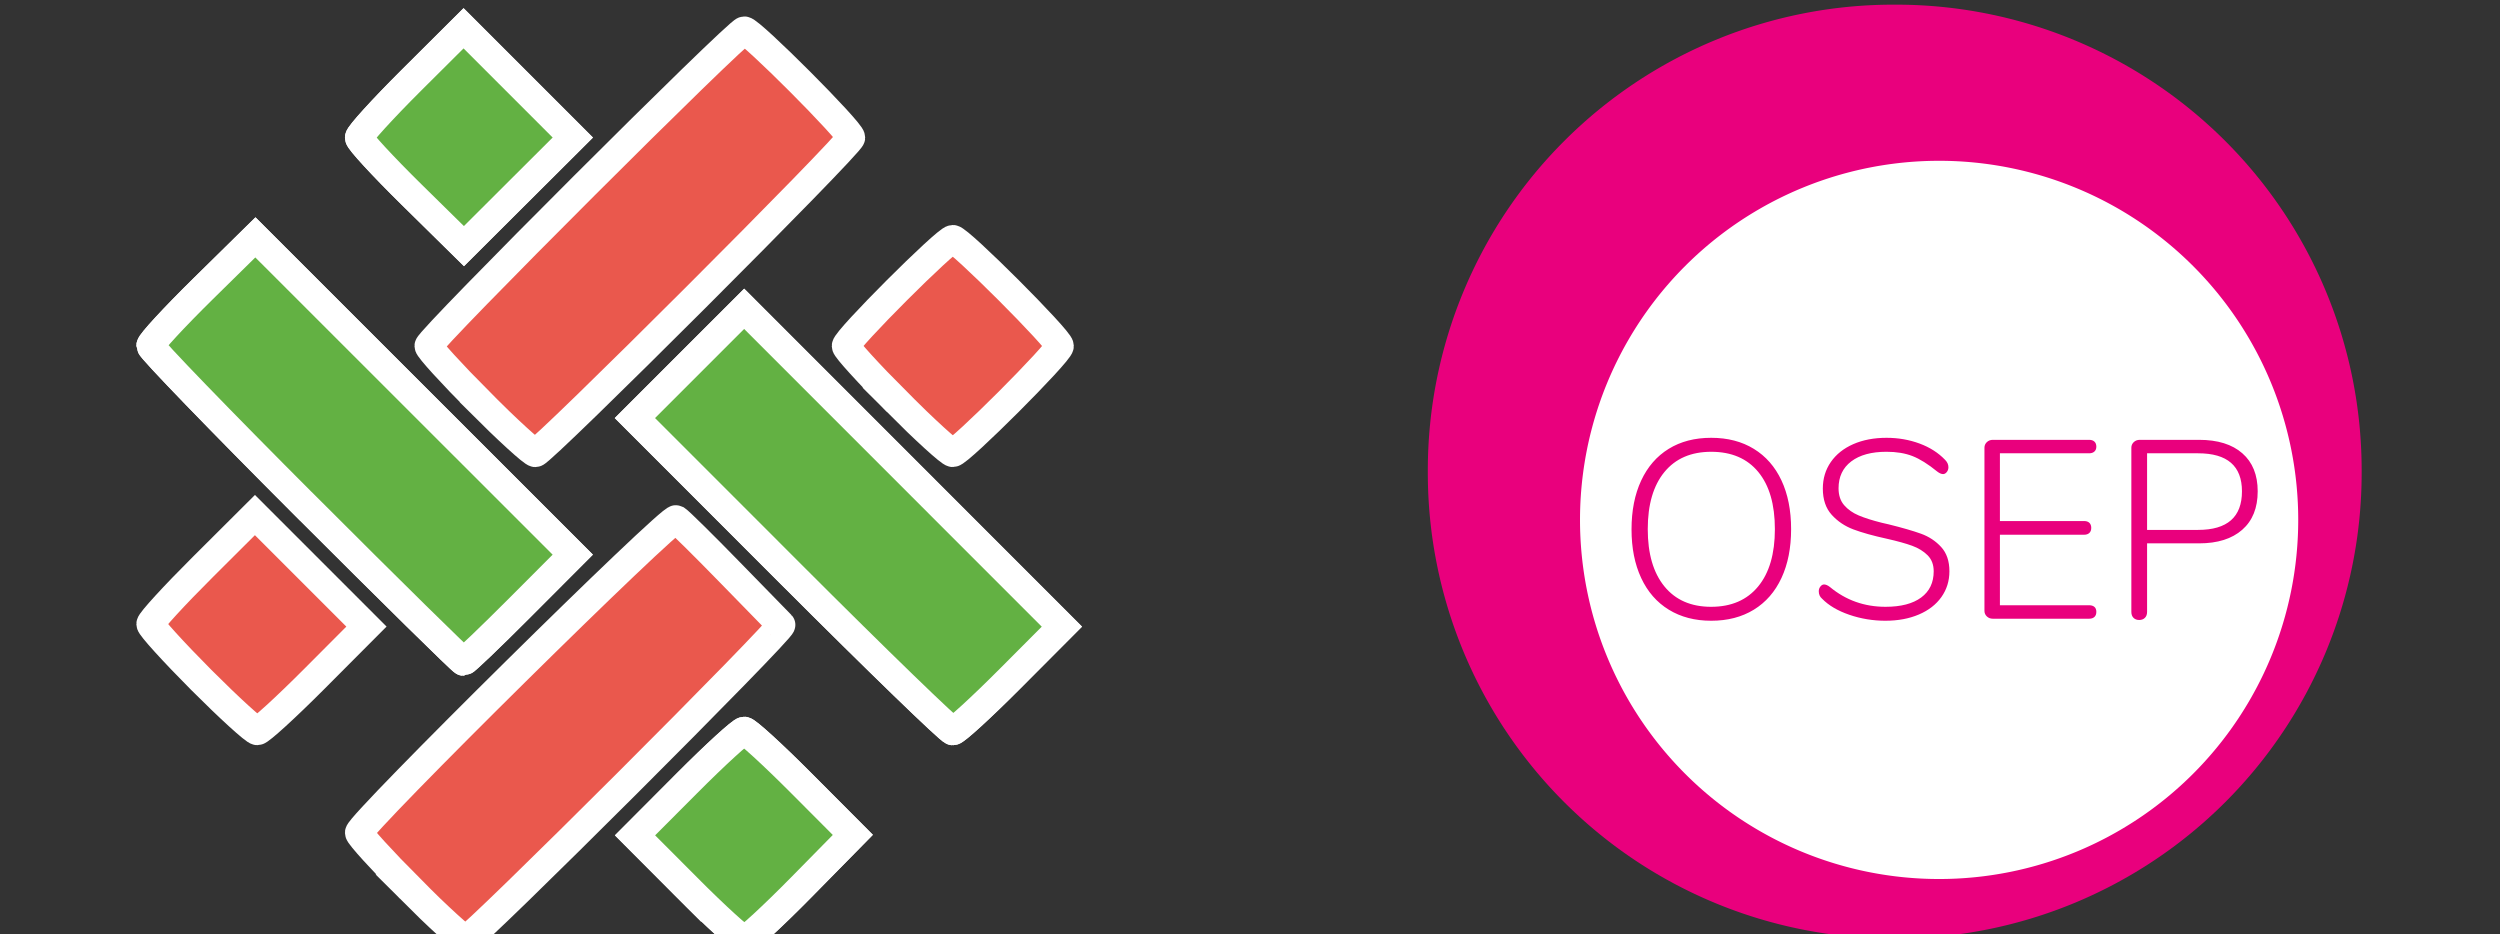 <?xml version="1.0" encoding="UTF-8" standalone="no"?>
<svg
   xmlns:dc="http://purl.org/dc/elements/1.1/"
   xmlns:cc="http://creativecommons.org/ns#"
   xmlns:rdf="http://www.w3.org/1999/02/22-rdf-syntax-ns#"
   xmlns:svg="http://www.w3.org/2000/svg"
   xmlns="http://www.w3.org/2000/svg"
   xmlns:sodipodi="http://sodipodi.sourceforge.net/DTD/sodipodi-0.dtd"
   xmlns:inkscape="http://www.inkscape.org/namespaces/inkscape"
   id="Layer_1"
   viewBox="0 0 66.1 24.7"
   version="1.1"
   sodipodi:docname="1e9652bec24bcaacf5285be19746a750.svg"
   inkscape:version="0.92.3 (2405546, 2018-03-11)">
  <rect x="0" y="0" width="66.1" height="24.7" fill="#333333" stroke="none"/>
  <sodipodi:namedview
     pagecolor="#ffffff"
     bordercolor="#666666"
     borderopacity="1"
     objecttolerance="10"
     gridtolerance="10"
     guidetolerance="10"
     inkscape:pageopacity="0"
     inkscape:pageshadow="2"
     inkscape:window-width="1533"
     inkscape:window-height="836"
     id="namedview25"
     showgrid="false"
     inkscape:zoom="14.08472"
     inkscape:cx="33.049999"
     inkscape:cy="12.35"
     inkscape:window-x="67"
     inkscape:window-y="27"
     inkscape:window-maximized="1"
     inkscape:current-layer="Layer_1" />
  <defs
     id="defs27" />
  <style
     id="style2">.st0{fill:#fff}.st1{fill:#f9a83a}</style>
  <g
     id="g4764"
     transform="matrix(1.506,0,0,1.506,3.501,-5.669)">
    <path
       style="fill:#ea584d;stroke:#ffffff;stroke-width:0.5;stroke-miterlimit:4;stroke-dasharray:none"
       d="M 4.874,19.366 C 4.383,18.873 3.981,18.431 3.981,18.384 c 0,-0.153 5.471,-5.56 5.566,-5.501 0.051,0.031 0.477,0.451 0.947,0.934 0.471,0.482 0.873,0.895 0.895,0.917 0.055,0.056 -5.424,5.527 -5.535,5.527 -0.049,0 -0.491,-0.403 -0.982,-0.895 z m 4.863,-0.02 -0.913,-0.916 0.913,-0.916 c 0.502,-0.504 0.953,-0.916 1.003,-0.916 0.05,0 0.499,0.41 0.999,0.912 l 0.909,0.912 -0.905,0.92 c -0.498,0.506 -0.947,0.92 -0.999,0.92 -0.052,0 -0.505,-0.412 -1.007,-0.916 z M 1.211,15.703 C 0.72,15.21 0.319,14.768 0.319,14.72 c 0,-0.048 0.412,-0.498 0.916,-1 l 0.916,-0.913 0.979,0.979 0.979,0.979 -0.913,0.916 c -0.502,0.504 -0.954,0.916 -1.003,0.916 -0.05,0 -0.492,-0.403 -0.983,-0.895 z M 11.568,13.851 8.822,11.104 9.781,10.145 10.741,9.186 l 2.789,2.79 2.789,2.79 -0.913,0.916 c -0.502,0.504 -0.953,0.916 -1.002,0.916 -0.049,0 -1.325,-1.236 -2.835,-2.747 z M 3.043,12.652 C 1.545,11.153 0.319,9.885 0.319,9.834 c 0,-0.051 0.414,-0.499 0.92,-0.997 l 0.92,-0.905 2.786,2.785 2.786,2.785 -0.936,0.938 c -0.515,0.516 -0.956,0.938 -0.981,0.938 -0.025,0 -1.272,-1.227 -2.77,-2.726 z M 6.095,10.819 C 5.604,10.327 5.202,9.885 5.202,9.838 c 0,-0.114 5.426,-5.535 5.54,-5.535 0.114,0 1.873,1.763 1.873,1.877 0,0.114 -5.426,5.535 -5.54,5.535 -0.049,0 -0.49,-0.403 -0.981,-0.895 z m 7.325,0 c -0.491,-0.492 -0.892,-0.933 -0.892,-0.98 0,-0.114 1.761,-1.875 1.875,-1.875 0.114,0 1.875,1.761 1.875,1.875 0,0.114 -1.761,1.875 -1.875,1.875 -0.05,0 -0.492,-0.403 -0.983,-0.895 z M 4.901,7.18 C 4.395,6.682 3.981,6.233 3.981,6.181 c 0,-0.052 0.412,-0.505 0.916,-1.007 l 0.916,-0.913 0.959,0.959 0.959,0.959 -0.956,0.953 -0.956,0.953 z"
       id="path4893"
       inkscape:connector-curvature="0" />
    <path
       style="fill:#63b143;stroke:#ffffff;stroke-width:0.5;stroke-miterlimit:4;stroke-dasharray:none"
       d="M 9.737,19.345 8.824,18.43 9.737,17.514 c 0.502,-0.504 0.953,-0.916 1.003,-0.916 0.05,0 0.499,0.41 0.999,0.912 l 0.909,0.912 -0.905,0.92 c -0.498,0.506 -0.947,0.92 -0.999,0.92 -0.052,0 -0.505,-0.412 -1.007,-0.916 z m 1.831,-5.494 -2.746,-2.747 0.959,-0.959 0.959,-0.959 2.789,2.79 2.789,2.79 -0.913,0.916 c -0.502,0.504 -0.953,0.916 -1.002,0.916 -0.049,0 -1.325,-1.236 -2.835,-2.747 z M 3.043,12.652 C 1.545,11.153 0.319,9.885 0.319,9.834 c 0,-0.051 0.414,-0.499 0.92,-0.997 l 0.92,-0.905 2.786,2.785 2.786,2.785 -0.936,0.938 c -0.515,0.516 -0.956,0.938 -0.981,0.938 -0.025,0 -1.272,-1.227 -2.77,-2.726 z M 4.901,7.18 C 4.395,6.682 3.981,6.233 3.981,6.181 c 0,-0.052 0.412,-0.505 0.916,-1.007 L 5.814,4.261 6.773,5.22 7.732,6.179 6.776,7.132 5.821,8.085 Z"
       id="path4891"
       inkscape:connector-curvature="0" />
  </g>
  <g
     transform="matrix(0.059,0,0,0.059,36.449,-2.59)"
     id="g3960">
    <path
       inkscape:connector-curvature="0"
       id="path4"
       style="fill:#e9007d"
       d="m 230.724,45.984 h 1.189 a 208.649,208.649 0 0 1 208.649,208.649 v 1.189 A 208.649,208.649 0 0 1 231.913,464.471 h -1.189 A 208.649,208.649 0 0 1 22.075,255.822 v -1.189 A 208.649,208.649 0 0 1 230.724,45.984 Z" />
    <path
       inkscape:connector-curvature="0"
       id="path6"
       style="fill:none"
       d="m 230.724,45.484 h 1.189 c 57.719,0.022 110.07,23.437 147.891,61.258 37.821,37.821 61.236,90.172 61.258,147.891 v 1.189 c -0.022,57.719 -23.437,110.07 -61.258,147.891 -37.821,37.821 -90.172,61.236 -147.891,61.258 h -1.189 C 173.005,464.949 120.654,441.534 82.833,403.713 45.012,365.892 21.597,313.541 21.575,255.822 v -1.189 C 21.597,196.914 45.012,144.563 82.833,106.742 120.654,68.921 173.005,45.506 230.724,45.484 Z M 83.54,107.449 C 45.845,145.144 22.553,197.118 22.575,254.633 v 1.189 c -0.022,57.515 23.27,109.489 60.965,147.184 37.695,37.695 89.669,60.987 147.184,60.965 h 1.189 c 57.515,0.022 109.489,-23.27 147.184,-60.965 37.695,-37.695 60.987,-89.669 60.965,-147.184 v -1.189 C 440.084,197.118 416.792,145.144 379.097,107.449 341.402,69.754 289.428,46.462 231.913,46.484 h -1.189 C 173.209,46.462 121.235,69.754 83.54,107.449 Z" />
    <path
       inkscape:connector-curvature="0"
       id="path8"
       style="fill:#ffffff;stroke-width:10px"
       d="M 412.138,276.885 A 160.929,160.929 0 0 1 251.209,437.814 160.929,160.929 0 0 1 90.28,276.885 160.929,160.929 0 0 1 251.209,115.956 160.929,160.929 0 0 1 412.138,276.885 Z" />
    <path
       inkscape:connector-curvature="0"
       id="path10"
       style="fill:none"
       d="m 417.138,276.885 c 0,45.461 -18.847,87.577 -48.599,117.33 -29.753,29.752 -71.869,48.599 -117.33,48.599 -45.461,0 -87.577,-18.847 -117.33,-48.599 -29.752,-29.753 -48.599,-71.869 -48.599,-117.33 0,-45.461 18.847,-87.577 48.599,-117.33 29.753,-29.752 71.869,-48.599 117.33,-48.599 45.461,0 87.577,18.847 117.33,48.599 29.752,29.753 48.599,71.869 48.599,117.33 z M 361.467,166.627 c -28.492,-28.493 -66.84,-45.671 -110.258,-45.671 -43.418,0 -81.766,17.178 -110.258,45.671 -28.493,28.492 -45.671,66.84 -45.671,110.258 0,43.418 17.178,81.766 45.671,110.258 28.492,28.493 66.84,45.671 110.258,45.671 43.418,0 81.766,-17.178 110.258,-45.671 28.493,-28.492 45.671,-66.84 45.671,-110.258 0,-43.418 -17.178,-81.766 -45.671,-110.258 z" />
    <path
       inkscape:connector-curvature="0"
       id="path12"
       style="text-transform:capitalize;white-space:pre;fill:#e9007d"
       d="m 149.068,322.076 c -7.28,0 -13.61,-1.65 -18.99,-4.95 -5.38,-3.293 -9.51,-8.03 -12.39,-14.21 -2.88,-6.18 -4.32,-13.437 -4.32,-21.77 0,-8.413 1.44,-15.71 4.32,-21.89 2.88,-6.18 6.99,-10.917 12.33,-14.21 5.347,-3.3 11.697,-4.95 19.05,-4.95 7.353,0 13.72,1.65 19.1,4.95 5.38,3.293 9.51,8.01 12.39,14.15 2.88,6.14 4.32,13.417 4.32,21.83 0,8.413 -1.44,15.71 -4.32,21.89 -2.88,6.18 -7.01,10.917 -12.39,14.21 -5.38,3.3 -11.747,4.95 -19.1,4.95 z m 0,-6.25 c 9.02,0 16.03,-3.033 21.03,-9.1 5.007,-6.067 7.51,-14.633 7.51,-25.7 0,-11.067 -2.483,-19.613 -7.45,-25.64 -4.967,-6.02 -11.997,-9.03 -21.09,-9.03 -9.02,0 -16.013,3.03 -20.98,9.09 -4.967,6.067 -7.45,14.593 -7.45,25.58 0,10.993 2.483,19.54 7.45,25.64 4.967,6.107 11.96,9.16 20.98,9.16 z m 78.109,6.25 c -5.607,0 -11.007,-0.89 -16.2,-2.67 -5.193,-1.78 -9.27,-4.187 -12.23,-7.22 -0.98,-0.833 -1.47,-1.933 -1.47,-3.3 0,-0.833 0.247,-1.553 0.74,-2.16 0.487,-0.607 1.033,-0.91 1.64,-0.91 0.76,0 1.633,0.38 2.62,1.14 7.127,5.913 15.427,8.87 24.9,8.87 6.9,0 12.223,-1.383 15.97,-4.15 3.753,-2.767 5.63,-6.69 5.63,-11.77 0,-2.96 -0.91,-5.35 -2.73,-7.17 -1.813,-1.813 -4.123,-3.233 -6.93,-4.26 -2.807,-1.02 -6.56,-2.063 -11.26,-3.13 -6.213,-1.36 -11.233,-2.76 -15.06,-4.2 -3.833,-1.44 -7.073,-3.62 -9.72,-6.54 -2.653,-2.92 -3.98,-6.843 -3.98,-11.77 0,-4.473 1.193,-8.433 3.58,-11.88 2.387,-3.447 5.74,-6.12 10.06,-8.02 4.32,-1.893 9.283,-2.84 14.89,-2.84 5.233,0 10.163,0.853 14.79,2.56 4.62,1.707 8.447,4.15 11.48,7.33 0.987,0.987 1.48,2.087 1.48,3.3 0,0.833 -0.247,1.553 -0.74,2.16 -0.493,0.607 -1.043,0.91 -1.65,0.91 -0.76,0 -1.633,-0.38 -2.62,-1.14 -4.093,-3.333 -7.787,-5.643 -11.08,-6.93 -3.3,-1.287 -7.187,-1.93 -11.66,-1.93 -6.74,0 -12.007,1.44 -15.8,4.32 -3.787,2.88 -5.68,6.897 -5.68,12.05 0,3.107 0.833,5.627 2.5,7.56 1.667,1.933 3.843,3.467 6.53,4.6 2.693,1.14 6.163,2.24 10.41,3.3 l 2.95,0.68 c 6.14,1.52 10.993,2.923 14.56,4.21 3.56,1.287 6.573,3.277 9.04,5.97 2.46,2.693 3.69,6.313 3.69,10.86 0,4.32 -1.193,8.167 -3.58,11.54 -2.387,3.373 -5.76,5.987 -10.12,7.84 -4.36,1.86 -9.343,2.79 -14.95,2.79 z m 48.095,-0.91 c -1.06,0 -1.95,-0.34 -2.67,-1.02 -0.72,-0.687 -1.08,-1.52 -1.08,-2.5 v -73.11 c 0,-0.987 0.36,-1.823 1.08,-2.51 0.72,-0.68 1.61,-1.02 2.67,-1.02 h 43.2 c 0.986,0 1.766,0.267 2.34,0.8 0.566,0.527 0.85,1.283 0.85,2.27 0,0.913 -0.284,1.633 -0.85,2.16 -0.574,0.533 -1.354,0.8 -2.34,0.8 h -40.02 v 30.36 h 37.75 c 0.986,0 1.763,0.263 2.33,0.79 0.566,0.533 0.85,1.293 0.85,2.28 0,0.98 -0.284,1.737 -0.85,2.27 -0.567,0.533 -1.344,0.8 -2.33,0.8 h -37.75 v 31.6 h 40.02 c 0.986,0 1.766,0.247 2.34,0.74 0.566,0.493 0.85,1.233 0.85,2.22 0,0.987 -0.284,1.743 -0.85,2.27 -0.574,0.533 -1.354,0.8 -2.34,0.8 z m 65.601,0.57 c -1.06,0 -1.914,-0.323 -2.56,-0.97 -0.64,-0.64 -0.96,-1.53 -0.96,-2.67 v -73.56 c 0,-0.987 0.36,-1.823 1.08,-2.51 0.72,-0.68 1.61,-1.02 2.67,-1.02 h 26.6 c 8.34,0 14.803,2.01 19.39,6.03 4.586,4.013 6.88,9.697 6.88,17.05 0,7.433 -2.314,13.177 -6.94,17.23 -4.62,4.053 -11.064,6.08 -19.33,6.08 h -23.3 v 30.7 c 0,1.14 -0.324,2.03 -0.97,2.67 -0.647,0.647 -1.5,0.97 -2.56,0.97 z m 26.38,-40.37 c 13.113,0 19.67,-5.76 19.67,-17.28 0,-11.367 -6.557,-17.05 -19.67,-17.05 h -22.85 v 34.33 z" />
    <path
       inkscape:connector-curvature="0"
       id="path14"
       style="fill:none"
       d="m 149.068,322.576 c -7.343,0 -13.804,-1.695 -19.251,-5.024 -5.438,-3.342 -9.673,-8.182 -12.582,-14.425 -2.905,-6.234 -4.367,-13.599 -4.367,-21.981 0,-8.461 1.462,-15.867 4.367,-22.101 2.909,-6.243 7.123,-11.083 12.52,-14.425 5.416,-3.329 11.897,-5.024 19.313,-5.024 7.416,0 13.913,1.695 19.361,5.024 5.438,3.341 9.672,8.161 12.582,14.364 2.905,6.194 4.367,13.58 4.367,22.042 0,8.461 -1.462,15.867 -4.367,22.101 -2.909,6.243 -7.144,11.083 -12.582,14.425 -5.448,3.329 -11.945,5.024 -19.361,5.024 z m 18.839,-5.876 c 5.322,-3.244 9.347,-7.878 12.198,-13.995 2.855,-6.126 4.273,-13.314 4.273,-21.679 0,-8.364 -1.418,-15.532 -4.273,-21.618 -2.85,-6.077 -6.876,-10.691 -12.198,-13.936 -5.312,-3.271 -11.549,-4.876 -18.839,-4.876 -7.29,0 -13.509,1.605 -18.787,4.875 -5.283,3.245 -9.289,7.879 -12.14,13.996 -2.855,6.126 -4.273,13.314 -4.273,21.679 0,8.284 1.418,15.433 4.273,21.559 2.851,6.117 6.876,10.75 12.198,13.995 5.312,3.271 11.512,4.876 18.729,4.876 7.29,0 13.527,-1.605 18.839,-4.876 z M 127.7,306.982 c -5.013,-6.189 -7.562,-14.893 -7.562,-25.956 0,-11.057 2.55,-19.741 7.563,-25.897 5.061,-6.131 12.248,-9.273 21.367,-9.273 9.191,0 16.414,3.121 21.476,9.212 5.014,6.116 7.564,14.821 7.564,25.958 0,11.137 -2.57,19.862 -7.624,26.018 -5.094,6.137 -12.297,9.282 -21.416,9.282 -9.12,0 -16.307,-3.166 -21.368,-9.344 z m 21.368,8.344 c 8.921,0 15.738,-2.921 20.644,-8.918 4.96,-5.978 7.396,-14.385 7.396,-25.382 0,-10.997 -2.416,-19.384 -7.336,-25.322 -4.872,-5.949 -11.709,-8.848 -20.704,-8.848 -8.921,0 -15.72,2.918 -20.593,8.907 -4.921,5.978 -7.337,14.346 -7.337,25.263 0,10.923 2.417,19.312 7.338,25.324 4.873,6.036 11.672,8.976 20.592,8.976 z m 78.109,7.25 c -5.648,0 -11.13,-0.904 -16.362,-2.697 -5.241,-1.796 -9.403,-4.263 -12.414,-7.331 -1.032,-0.921 -1.624,-2.193 -1.624,-3.662 0,-0.914 0.316,-1.791 0.851,-2.474 0.56,-0.668 1.301,-1.096 2.029,-1.096 0.86,0 1.9,0.464 2.939,1.255 7.052,5.87 15.192,8.755 24.581,8.755 6.837,0 12.012,-1.326 15.673,-4.052 3.676,-2.674 5.427,-6.396 5.427,-11.368 0,-2.871 -0.836,-5.069 -2.584,-6.816 -1.772,-1.772 -3.985,-3.139 -6.747,-4.144 -2.788,-1.014 -6.51,-2.048 -11.198,-3.112 -6.227,-1.363 -11.279,-2.773 -15.127,-4.22 -3.884,-1.467 -7.222,-3.713 -9.914,-6.672 -2.705,-3.008 -4.11,-7.099 -4.11,-12.106 0,-4.545 1.238,-8.654 3.669,-12.165 2.428,-3.506 5.895,-6.26 10.27,-8.193 4.374,-1.91 9.437,-2.882 15.091,-2.882 5.276,0 10.292,0.872 14.963,2.591 4.668,1.731 8.581,4.227 11.661,7.445 1.038,1.062 1.626,2.339 1.626,3.654 0,0.914 -0.305,1.801 -0.852,2.475 -0.552,0.68 -1.31,1.095 -2.038,1.095 -0.86,0 -1.896,-0.461 -2.936,-1.252 -4.067,-3.315 -7.694,-5.586 -10.946,-6.852 -3.25,-1.273 -7.046,-1.896 -11.478,-1.896 -6.674,0 -11.79,1.38 -15.497,4.218 -3.713,2.788 -5.483,6.606 -5.483,11.652 0,3.029 0.774,5.373 2.379,7.233 1.627,1.888 3.706,3.36 6.346,4.467 2.671,1.131 6.102,2.218 10.332,3.274 l 2.953,0.681 c 6.15,1.522 11.028,2.933 14.61,4.225 3.613,1.313 6.726,3.37 9.239,6.103 2.512,2.781 3.821,6.57 3.821,11.197 0,4.394 -1.24,8.393 -3.672,11.829 -2.429,3.432 -5.917,6.126 -10.332,8.011 -4.412,1.876 -9.493,2.83 -15.146,2.83 z m 14.754,-3.75 c 4.304,-1.82 7.563,-4.355 9.908,-7.669 2.342,-3.31 3.488,-7.005 3.488,-11.251 0,-4.467 -1.151,-7.918 -3.559,-10.523 -2.421,-2.653 -5.334,-4.576 -8.841,-5.837 -3.552,-1.282 -8.377,-2.677 -14.506,-4.194 l -2.946,-0.679 c -4.262,-1.064 -7.778,-2.178 -10.493,-3.327 -2.734,-1.159 -5.007,-2.755 -6.714,-4.733 -1.729,-2.006 -2.621,-4.702 -2.621,-7.887 0,-5.26 2.016,-9.476 5.877,-12.448 3.879,-2.922 9.297,-4.422 16.103,-4.422 4.514,0 8.492,0.663 11.842,1.964 3.334,1.308 7.093,3.656 11.21,7.005 0.931,0.725 1.648,1.031 2.308,1.031 0.486,0 0.828,-0.191 1.262,-0.725 0.439,-0.54 0.628,-1.093 0.628,-1.845 0,-1.111 -0.398,-2.034 -1.334,-2.946 -2.986,-3.142 -6.727,-5.532 -11.299,-7.215 -4.583,-1.695 -9.427,-2.529 -14.617,-2.529 -5.56,0 -10.422,0.921 -14.689,2.798 -4.265,1.866 -7.504,4.459 -9.85,7.847 -2.343,3.383 -3.491,7.194 -3.491,11.595 0,4.847 1.249,8.602 3.85,11.434 2.601,2.88 5.744,4.995 9.526,6.408 3.806,1.433 8.792,2.823 14.991,4.18 4.711,1.069 8.498,2.122 11.324,3.148 2.852,1.049 5.259,2.522 7.113,4.376 1.892,1.893 2.876,4.475 2.876,7.524 0,5.188 -2.003,9.312 -5.833,12.172 -3.833,2.808 -9.304,4.248 -16.267,4.248 -9.557,0 -18.011,-3.024 -25.213,-8.98 -0.931,-0.725 -1.647,-1.03 -2.307,-1.03 -0.486,0 -0.837,0.178 -1.25,0.723 -0.451,0.53 -0.63,1.095 -0.63,1.847 0,1.265 0.38,2.175 1.294,2.919 2.908,2.992 6.923,5.364 12.068,7.128 5.154,1.767 10.472,2.643 16.038,2.643 5.561,0 10.446,-0.906 14.754,-2.75 z m 33.341,2.84 c -1.149,-0.016 -2.213,-0.426 -3.015,-1.158 -0.777,-0.769 -1.214,-1.783 -1.235,-2.862 v -73.11 c 0.02,-1.086 0.46,-2.105 1.237,-2.874 0.802,-0.731 1.864,-1.14 3.013,-1.156 h 43.2 c 1.067,0.013 2.018,0.348 2.681,0.934 0.629,0.622 1.009,1.561 1.009,2.636 0,1.005 -0.382,1.908 -1.01,2.526 -0.663,0.587 -1.613,0.921 -2.68,0.934 h -39.52 v 29.36 h 37.25 c 1.066,0.013 2.016,0.345 2.673,0.926 0.629,0.627 1.007,1.569 1.007,2.644 0,1.068 -0.379,2.007 -1.008,2.634 -0.657,0.588 -1.605,0.922 -2.672,0.936 h -37.25 v 30.6 h 39.52 c 1.061,0.012 2.007,0.321 2.668,0.863 0.636,0.592 1.022,1.52 1.022,2.597 0,1.075 -0.38,2.014 -1.01,2.636 -0.663,0.587 -1.613,0.921 -2.68,0.934 z m 43.2,-1 c 0.905,0.013 1.515,-0.186 2,-0.666 0.502,-0.432 0.69,-1.005 0.69,-1.904 0,-0.897 -0.181,-1.448 -0.677,-1.842 -0.487,-0.443 -1.102,-0.63 -2.013,-0.618 h -40.52 v -32.6 h 38.25 c 0.905,0.014 1.51,-0.185 1.987,-0.664 0.504,-0.439 0.693,-1.014 0.693,-1.906 0,-0.899 -0.188,-1.477 -0.692,-1.915 -0.476,-0.472 -1.082,-0.668 -1.988,-0.655 h -38.25 v -31.36 h 40.52 c 0.905,0.013 1.515,-0.186 2,-0.666 0.503,-0.436 0.69,-0.973 0.69,-1.794 0,-0.899 -0.188,-1.472 -0.69,-1.904 -0.485,-0.479 -1.095,-0.679 -2,-0.666 h -43.2 c -0.971,-0.016 -1.688,0.254 -2.326,0.883 -0.662,0.604 -0.944,1.259 -0.924,2.147 v 73.11 c -0.021,0.881 0.261,1.532 0.924,2.137 0.638,0.628 1.355,0.899 2.326,0.883 z m 22.401,1.57 c -1.148,0 -2.179,-0.412 -2.914,-1.117 -0.698,-0.732 -1.091,-1.798 -1.106,-3.023 v -73.56 c 0.02,-1.086 0.46,-2.105 1.237,-2.874 0.802,-0.731 1.864,-1.14 3.013,-1.156 h 26.6 c 8.414,0.011 15.042,2.083 19.719,6.154 4.654,4.107 7.051,9.979 7.051,17.426 0,7.526 -2.417,13.458 -7.11,17.606 -4.71,4.104 -11.319,6.192 -19.66,6.204 h -22.8 v 30.2 c -0.015,1.226 -0.413,2.292 -1.117,3.024 -0.736,0.704 -1.764,1.116 -2.913,1.116 z m 2.206,-1.824 c 0.587,-0.547 0.839,-1.262 0.824,-2.316 v -31.2 h 23.8 c 8.191,0.012 14.47,-1.953 19,-5.956 4.559,-3.958 6.77,-9.514 6.77,-16.854 0,-7.259 -2.19,-12.755 -6.709,-16.674 -4.497,-3.969 -10.795,-5.917 -19.061,-5.906 h -26.6 c -0.971,-0.016 -1.688,0.254 -2.326,0.883 -0.662,0.604 -0.944,1.259 -0.924,2.147 v 73.56 c -0.015,1.055 0.232,1.769 0.814,2.316 0.557,0.59 1.234,0.824 2.206,0.824 0.971,0 1.648,-0.234 2.206,-0.824 z m 0.824,-73.876 h 23.35 c 6.626,0.01 11.722,1.474 15.08,4.385 3.367,2.918 5.09,7.392 5.09,13.165 0,5.849 -1.721,10.378 -5.088,13.336 -3.357,2.949 -8.455,4.434 -15.082,4.444 h -23.35 z m 23.35,34.33 c 6.486,0.01 11.223,-1.385 14.422,-4.196 3.191,-2.802 4.748,-6.913 4.748,-12.584 0,-5.594 -1.556,-9.645 -4.745,-12.41 -3.199,-2.773 -7.938,-4.15 -14.425,-4.14 h -22.35 v 33.33 z" />
  </g>
</svg>
